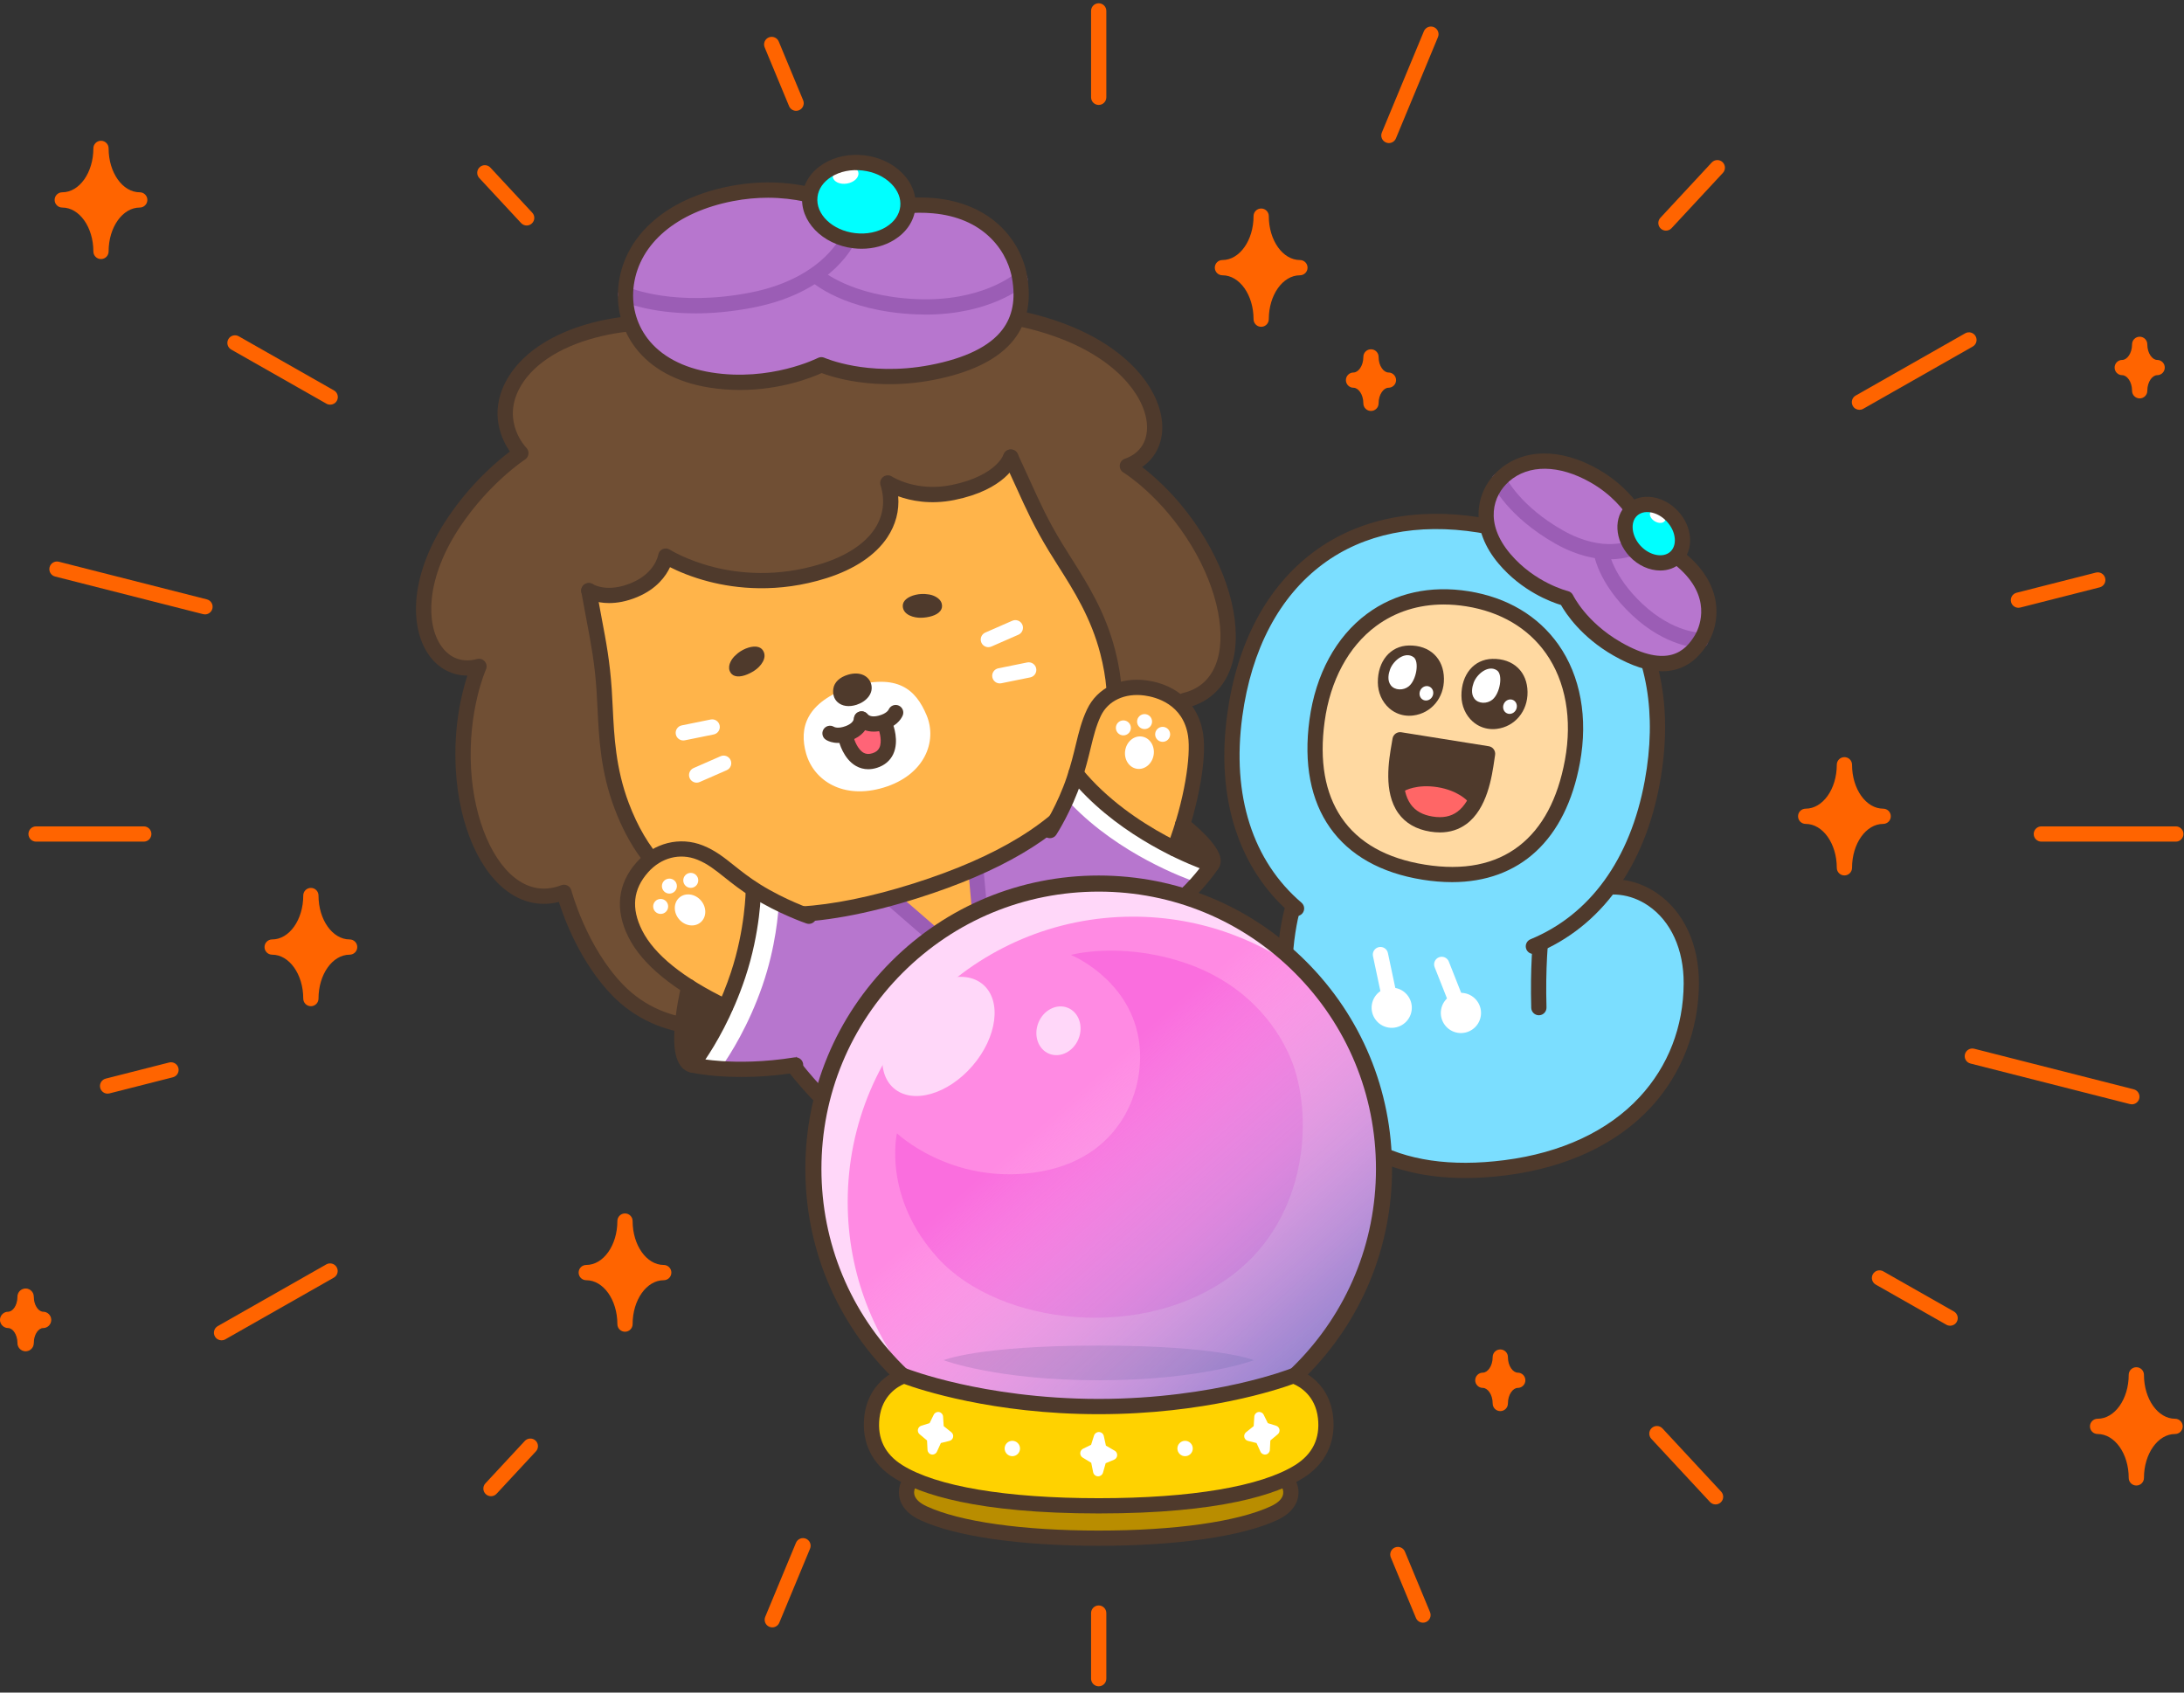 <svg width="320" height="248" viewBox="0 0 320 248" fill="none" xmlns="http://www.w3.org/2000/svg">
<rect x="0" y="0" width="320" height="248" fill="#333333" stroke="none"/>
<path d="M160.982 15.376C160.364 15.376 159.864 14.876 159.864 14.258V1.596C159.864 0.978 160.364 0.479 160.982 0.479C161.599 0.479 162.099 0.978 162.099 1.596V14.258C162.099 14.876 161.599 15.376 160.982 15.376Z" fill="#FF6400"/>
<path d="M116.646 16.239C116.207 16.239 115.792 15.98 115.613 15.549L112.039 6.943C111.803 6.373 112.072 5.718 112.642 5.482C113.212 5.246 113.867 5.516 114.103 6.085L117.677 14.692C117.913 15.262 117.643 15.916 117.073 16.153C116.933 16.21 116.788 16.239 116.646 16.239Z" fill="#FF6400"/>
<path d="M77.168 33.041C76.868 33.041 76.57 32.921 76.35 32.683L70.22 26.081C69.8 25.63 69.826 24.923 70.279 24.503C70.731 24.083 71.438 24.108 71.858 24.562L77.987 31.164C78.407 31.615 78.381 32.323 77.928 32.742C77.713 32.942 77.44 33.041 77.168 33.041Z" fill="#FF6400"/>
<path d="M48.379 59.296C48.193 59.296 48.002 59.25 47.829 59.15L33.878 51.218C33.341 50.913 33.153 50.232 33.46 49.694C33.764 49.157 34.448 48.969 34.982 49.274L48.933 57.205C49.469 57.51 49.658 58.192 49.353 58.73C49.147 59.092 48.769 59.295 48.381 59.295L48.379 59.296Z" fill="#FF6400"/>
<path d="M30.037 90.023C29.946 90.023 29.854 90.012 29.761 89.988L8.072 84.473C7.473 84.322 7.113 83.713 7.264 83.115C7.416 82.516 8.024 82.155 8.623 82.307L30.312 87.822C30.91 87.974 31.271 88.582 31.119 89.18C30.99 89.686 30.537 90.023 30.037 90.023Z" fill="#FF6400"/>
<path d="M21.067 123.319H5.285C4.667 123.319 4.167 122.819 4.167 122.201C4.167 121.584 4.667 121.084 5.285 121.084H21.067C21.684 121.084 22.184 121.584 22.184 122.201C22.184 122.819 21.684 123.319 21.067 123.319Z" fill="#FF6400"/>
<path d="M15.766 160.243C15.266 160.243 14.813 159.906 14.683 159.4C14.532 158.802 14.893 158.194 15.491 158.042L24.779 155.681C25.378 155.529 25.986 155.89 26.138 156.489C26.289 157.087 25.929 157.695 25.33 157.847L16.042 160.208C15.949 160.232 15.857 160.243 15.766 160.243Z" fill="#FF6400"/>
<path d="M32.462 196.391C32.072 196.391 31.695 196.189 31.49 195.826C31.185 195.29 31.372 194.608 31.908 194.303L47.809 185.263C48.346 184.958 49.027 185.144 49.332 185.681C49.637 186.217 49.45 186.899 48.914 187.204L33.012 196.244C32.838 196.343 32.648 196.391 32.462 196.391Z" fill="#FF6400"/>
<path d="M71.939 219.229C71.668 219.229 71.395 219.13 71.179 218.93C70.727 218.51 70.7 217.803 71.12 217.351L76.889 211.137C77.309 210.686 78.016 210.659 78.467 211.078C78.919 211.498 78.946 212.205 78.526 212.657L72.758 218.871C72.537 219.109 72.239 219.229 71.939 219.229Z" fill="#FF6400"/>
<path d="M113.153 238.448C113.011 238.448 112.866 238.421 112.725 238.362C112.155 238.126 111.886 237.472 112.122 236.902L116.625 226.057C116.861 225.487 117.515 225.217 118.085 225.454C118.655 225.69 118.925 226.344 118.689 226.914L114.186 237.759C114.007 238.188 113.592 238.448 113.153 238.448Z" fill="#FF6400"/>
<path d="M160.982 247.083C160.364 247.083 159.864 246.583 159.864 245.965V236.355C159.864 235.737 160.364 235.237 160.982 235.237C161.599 235.237 162.099 235.737 162.099 236.355V245.965C162.099 246.583 161.599 247.083 160.982 247.083Z" fill="#FF6400"/>
<path d="M208.497 237.76C208.058 237.76 207.643 237.502 207.465 237.071L203.782 228.202C203.546 227.632 203.816 226.978 204.385 226.742C204.955 226.506 205.61 226.775 205.846 227.345L209.528 236.214C209.765 236.783 209.495 237.438 208.925 237.674C208.785 237.732 208.639 237.76 208.497 237.76Z" fill="#FF6400"/>
<path d="M251.363 220.433C251.063 220.433 250.765 220.313 250.545 220.075L241.951 210.819C241.531 210.367 241.556 209.66 242.01 209.24C242.463 208.821 243.168 208.848 243.588 209.3L252.182 218.556C252.602 219.008 252.576 219.715 252.123 220.135C251.908 220.334 251.635 220.433 251.363 220.433Z" fill="#FF6400"/>
<path d="M285.731 194.25C285.544 194.25 285.355 194.204 285.181 194.103L274.832 188.22C274.296 187.915 274.108 187.233 274.414 186.697C274.719 186.161 275.401 185.972 275.937 186.279L286.285 192.162C286.821 192.467 287.01 193.149 286.703 193.685C286.497 194.048 286.119 194.25 285.731 194.25Z" fill="#FF6400"/>
<path d="M312.361 161.81C312.27 161.81 312.177 161.799 312.084 161.775L288.71 155.831C288.111 155.679 287.75 155.071 287.902 154.472C288.054 153.874 288.663 153.513 289.26 153.664L312.635 159.609C313.234 159.76 313.594 160.369 313.443 160.967C313.314 161.473 312.86 161.81 312.361 161.81Z" fill="#FF6400"/>
<path d="M318.803 123.319H299.099C298.481 123.319 297.982 122.819 297.982 122.201C297.982 121.584 298.481 121.084 299.099 121.084H318.803C319.42 121.084 319.92 121.584 319.92 122.201C319.92 122.819 319.42 123.319 318.803 123.319Z" fill="#FF6400"/>
<path d="M295.741 89.053C295.241 89.053 294.788 88.716 294.659 88.21C294.507 87.612 294.868 87.004 295.466 86.852L307.092 83.896C307.688 83.744 308.298 84.105 308.45 84.704C308.602 85.302 308.241 85.91 307.642 86.062L296.017 89.018C295.924 89.042 295.832 89.053 295.741 89.053Z" fill="#FF6400"/>
<path d="M272.448 60.047C272.058 60.047 271.681 59.845 271.475 59.483C271.171 58.946 271.357 58.265 271.894 57.96L287.939 48.837C288.475 48.532 289.157 48.721 289.461 49.256C289.766 49.792 289.58 50.474 289.043 50.778L272.998 59.901C272.824 60 272.634 60.047 272.448 60.047Z" fill="#FF6400"/>
<path d="M244.096 33.794C243.824 33.794 243.552 33.696 243.336 33.496C242.884 33.076 242.857 32.369 243.277 31.917L250.803 23.81C251.223 23.359 251.93 23.331 252.382 23.751C252.833 24.171 252.861 24.878 252.441 25.33L244.915 33.437C244.694 33.675 244.396 33.794 244.096 33.794Z" fill="#FF6400"/>
<path d="M203.5 20.964C203.358 20.964 203.212 20.936 203.072 20.877C202.502 20.641 202.232 19.987 202.469 19.417L208.628 4.58C208.865 4.01 209.519 3.739 210.089 3.977C210.659 4.213 210.928 4.868 210.692 5.437L204.532 20.274C204.354 20.703 203.939 20.964 203.5 20.964Z" fill="#FF6400"/>
<path d="M3.754 189.789C3.754 191.724 4.9 193.294 6.313 193.294C4.9 193.294 3.754 194.863 3.754 196.798C3.754 194.863 2.61 193.294 1.197 193.294C2.61 193.294 3.754 191.725 3.754 189.789Z" fill="#FF6400"/>
<path d="M3.834 196.797H3.674C3.674 194.909 2.563 193.373 1.197 193.373V193.214C2.563 193.214 3.674 191.678 3.674 189.788H3.834C3.834 191.676 4.945 193.214 6.313 193.214V193.373C4.947 193.373 3.834 194.909 3.834 196.797ZM1.751 193.293C2.731 193.579 3.51 194.607 3.754 195.921C3.998 194.607 4.777 193.579 5.757 193.293C4.777 193.008 3.998 191.98 3.754 190.666C3.51 191.98 2.731 193.008 1.751 193.293Z" fill="#FF6400"/>
<path d="M3.754 197.914C3.137 197.914 2.637 197.414 2.637 196.796C2.637 195.451 1.879 194.512 1.197 194.512C0.579 194.512 0.08 194.013 0.08 193.395C0.08 192.777 0.579 192.277 1.197 192.277C1.879 192.277 2.637 191.339 2.637 189.993C2.637 189.376 3.137 188.876 3.754 188.876C4.372 188.876 4.872 189.376 4.872 189.993C4.872 191.339 5.631 192.277 6.313 192.277C6.931 192.277 7.43 192.777 7.43 193.395C7.43 194.013 6.931 194.512 6.313 194.512C5.631 194.512 4.872 195.451 4.872 196.796C4.872 197.414 4.372 197.914 3.754 197.914ZM3.641 193.395C3.679 193.436 3.718 193.479 3.754 193.523C3.796 193.473 3.839 193.425 3.882 193.379C3.844 193.337 3.805 193.294 3.767 193.25C3.726 193.299 3.684 193.347 3.641 193.393V193.395Z" fill="#FF6400"/>
<path d="M3.754 197.994C3.093 197.994 2.557 197.458 2.557 196.797C2.557 195.498 1.84 194.593 1.197 194.593C0.554 194.593 0 194.056 0 193.396C0 192.735 0.536 192.198 1.197 192.198C1.858 192.198 2.557 191.293 2.557 189.994C2.557 189.333 3.093 188.797 3.754 188.797C4.415 188.797 4.951 189.333 4.951 189.994C4.951 191.293 5.668 192.198 6.313 192.198C6.958 192.198 7.51 192.735 7.51 193.396C7.51 194.056 6.974 194.593 6.313 194.593C5.652 194.593 4.951 195.498 4.951 196.797C4.951 197.458 4.415 197.994 3.754 197.994ZM3.754 188.956C3.183 188.956 2.717 189.423 2.717 189.994C2.717 191.388 1.915 192.358 1.197 192.358C0.626 192.358 0.16 192.824 0.16 193.396C0.16 193.967 0.626 194.433 1.197 194.433C1.915 194.433 2.717 195.404 2.717 196.797C2.717 197.368 3.183 197.835 3.754 197.835C4.326 197.835 4.792 197.368 4.792 196.797C4.792 195.404 5.593 194.433 6.313 194.433C6.884 194.433 7.351 193.967 7.351 193.396C7.351 192.824 6.884 192.358 6.313 192.358C5.593 192.358 4.792 191.388 4.792 189.994C4.792 189.423 4.326 188.956 3.754 188.956ZM3.754 193.648L3.694 193.576C3.657 193.533 3.62 193.491 3.582 193.45L3.532 193.396L3.582 193.341C3.623 193.295 3.665 193.249 3.706 193.201L3.767 193.129L3.828 193.201C3.864 193.244 3.901 193.287 3.939 193.327L3.989 193.381L3.938 193.435C3.895 193.482 3.853 193.528 3.813 193.576L3.753 193.648H3.754ZM3.748 193.396L3.754 193.402C3.754 193.402 3.767 193.388 3.773 193.381C3.772 193.38 3.77 193.376 3.767 193.375C3.761 193.383 3.754 193.389 3.748 193.397V193.396Z" fill="#FF6400"/>
<path d="M14.797 21.286C14.797 25.581 17.34 29.064 20.474 29.064C17.34 29.064 14.797 32.546 14.797 36.841C14.797 32.546 12.256 29.064 9.121 29.064C12.256 29.064 14.797 25.581 14.797 21.286Z" fill="#FF6400"/>
<path d="M14.797 37.959C14.179 37.959 13.68 37.459 13.68 36.842C13.68 33.295 11.635 30.411 9.121 30.411C8.503 30.411 8.004 29.911 8.004 29.293C8.004 28.676 8.503 28.176 9.121 28.176C11.635 28.176 13.68 25.29 13.68 21.743C13.68 21.126 14.179 20.626 14.797 20.626C15.415 20.626 15.914 21.126 15.914 21.743C15.914 25.29 17.961 28.176 20.475 28.176C21.092 28.176 21.592 28.676 21.592 29.293C21.592 29.911 21.092 30.411 20.475 30.411C17.961 30.411 15.914 33.295 15.914 36.842C15.914 37.459 15.415 37.959 14.797 37.959ZM12.455 29.293C13.399 29.975 14.203 30.934 14.797 32.085C15.392 30.934 16.197 29.973 17.14 29.293C16.197 28.612 15.392 27.652 14.797 26.5C14.202 27.651 13.399 28.612 12.455 29.293Z" fill="#FF6400"/>
<path d="M313.017 200.99C313.017 205.286 315.559 208.769 318.694 208.769C315.559 208.769 313.017 212.25 313.017 216.545C313.017 212.25 310.476 208.769 307.341 208.769C310.476 208.769 313.017 205.286 313.017 200.99Z" fill="#FF6400"/>
<path d="M313.017 217.663C312.399 217.663 311.899 217.164 311.899 216.546C311.899 212.999 309.855 210.115 307.341 210.115C306.723 210.115 306.223 209.615 306.223 208.997C306.223 208.38 306.723 207.88 307.341 207.88C309.855 207.88 311.899 204.994 311.899 201.447C311.899 200.83 312.399 200.33 313.017 200.33C313.634 200.33 314.134 200.83 314.134 201.447C314.134 204.994 316.18 207.88 318.694 207.88C319.312 207.88 319.812 208.38 319.812 208.997C319.812 209.615 319.312 210.115 318.694 210.115C316.18 210.115 314.134 212.999 314.134 216.546C314.134 217.164 313.634 217.663 313.017 217.663ZM310.675 208.997C311.618 209.679 312.423 210.638 313.017 211.789C313.612 210.638 314.415 209.677 315.36 208.997C314.417 208.316 313.612 207.357 313.017 206.204C312.421 207.355 311.618 208.316 310.675 208.997Z" fill="#FF6400"/>
<path d="M45.551 130.76C45.551 135.055 48.094 138.538 51.229 138.538C48.094 138.538 45.551 142.019 45.551 146.315C45.551 142.019 43.01 138.538 39.875 138.538C43.01 138.538 45.551 135.055 45.551 130.76Z" fill="#FF6400"/>
<path d="M45.551 147.432C44.933 147.432 44.433 146.932 44.433 146.314C44.433 142.768 42.389 139.883 39.875 139.883C39.257 139.883 38.757 139.384 38.757 138.766C38.757 138.148 39.257 137.649 39.875 137.649C42.389 137.649 44.433 134.763 44.433 131.216C44.433 130.598 44.933 130.099 45.551 130.099C46.169 130.099 46.668 130.598 46.668 131.216C46.668 134.763 48.714 137.649 51.228 137.649C51.846 137.649 52.346 138.148 52.346 138.766C52.346 139.384 51.846 139.883 51.228 139.883C48.714 139.883 46.668 142.768 46.668 146.314C46.668 146.932 46.169 147.432 45.551 147.432ZM43.209 138.766C44.153 139.448 44.957 140.407 45.551 141.558C46.146 140.407 46.951 139.446 47.894 138.766C46.951 138.084 46.146 137.125 45.551 135.973C44.955 137.124 44.153 138.084 43.209 138.766Z" fill="#FF6400"/>
<path d="M270.245 111.598C270.245 115.893 272.788 119.376 275.922 119.376C272.788 119.376 270.245 122.857 270.245 127.153C270.245 122.857 267.704 119.376 264.569 119.376C267.704 119.376 270.245 115.893 270.245 111.598Z" fill="#FF6400"/>
<path d="M270.245 128.271C269.627 128.271 269.127 127.771 269.127 127.153C269.127 123.607 267.083 120.722 264.569 120.722C263.951 120.722 263.451 120.223 263.451 119.605C263.451 118.987 263.951 118.488 264.569 118.488C267.083 118.488 269.127 115.602 269.127 112.055C269.127 111.437 269.627 110.938 270.245 110.938C270.863 110.938 271.362 111.437 271.362 112.055C271.362 115.602 273.408 118.488 275.922 118.488C276.54 118.488 277.04 118.987 277.04 119.605C277.04 120.223 276.54 120.722 275.922 120.722C273.408 120.722 271.362 123.607 271.362 127.153C271.362 127.771 270.863 128.271 270.245 128.271ZM267.903 119.605C268.847 120.286 269.651 121.246 270.245 122.397C270.84 121.246 271.643 120.285 272.588 119.605C271.645 118.923 270.84 117.964 270.245 116.812C269.649 117.962 268.847 118.923 267.903 119.605Z" fill="#FF6400"/>
<path d="M184.788 31.212C184.788 35.507 187.33 38.99 190.465 38.99C187.33 38.99 184.788 42.471 184.788 46.767C184.788 42.471 182.246 38.99 179.111 38.99C182.246 38.99 184.788 35.507 184.788 31.212Z" fill="#FF6400"/>
<path d="M184.788 47.884C184.17 47.884 183.67 47.384 183.67 46.767C183.67 43.22 181.625 40.336 179.111 40.336C178.494 40.336 177.994 39.836 177.994 39.218C177.994 38.6 178.494 38.101 179.111 38.101C181.625 38.101 183.67 35.215 183.67 31.668C183.67 31.05 184.17 30.551 184.788 30.551C185.405 30.551 185.905 31.05 185.905 31.668C185.905 35.215 187.951 38.101 190.465 38.101C191.083 38.101 191.583 38.6 191.583 39.218C191.583 39.836 191.083 40.336 190.465 40.336C187.951 40.336 185.905 43.22 185.905 46.767C185.905 47.384 185.405 47.884 184.788 47.884ZM182.446 39.218C183.389 39.9 184.194 40.859 184.788 42.01C185.383 40.859 186.187 39.898 187.131 39.218C186.187 38.537 185.383 37.577 184.788 36.425C184.192 37.576 183.389 38.537 182.446 39.218Z" fill="#FF6400"/>
<path d="M91.574 178.456C91.574 182.751 94.117 186.234 97.252 186.234C94.117 186.234 91.574 189.716 91.574 194.011C91.574 189.716 89.033 186.234 85.898 186.234C89.033 186.234 91.574 182.751 91.574 178.456Z" fill="#FF6400"/>
<path d="M91.574 195.13C90.957 195.13 90.457 194.63 90.457 194.013C90.457 190.466 88.412 187.582 85.898 187.582C85.28 187.582 84.781 187.082 84.781 186.464C84.781 185.847 85.28 185.347 85.898 185.347C88.412 185.347 90.457 182.461 90.457 178.914C90.457 178.296 90.957 177.797 91.574 177.797C92.192 177.797 92.692 178.296 92.692 178.914C92.692 182.461 94.738 185.347 97.252 185.347C97.87 185.347 98.369 185.847 98.369 186.464C98.369 187.082 97.87 187.582 97.252 187.582C94.738 187.582 92.692 190.466 92.692 194.013C92.692 194.63 92.192 195.13 91.574 195.13ZM89.233 186.464C90.176 187.146 90.98 188.105 91.574 189.256C92.17 188.105 92.974 187.144 93.917 186.464C92.974 185.783 92.17 184.823 91.574 183.671C90.979 184.822 90.176 185.783 89.233 186.464Z" fill="#FF6400"/>
<path d="M219.823 198.638C219.823 200.572 220.969 202.143 222.382 202.143C220.969 202.143 219.823 203.712 219.823 205.647C219.823 203.712 218.678 202.143 217.266 202.143C218.678 202.143 219.823 200.574 219.823 198.638Z" fill="#FF6400"/>
<path d="M219.823 206.761C219.205 206.761 218.706 206.262 218.706 205.644C218.706 204.298 217.947 203.36 217.266 203.36C216.648 203.36 216.148 202.86 216.148 202.242C216.148 201.625 216.648 201.125 217.266 201.125C217.947 201.125 218.706 200.187 218.706 198.841C218.706 198.223 219.205 197.724 219.823 197.724C220.441 197.724 220.94 198.223 220.94 198.841C220.94 200.187 221.7 201.125 222.382 201.125C222.999 201.125 223.499 201.625 223.499 202.242C223.499 202.86 222.999 203.36 222.382 203.36C221.7 203.36 220.94 204.298 220.94 205.644C220.94 206.262 220.441 206.761 219.823 206.761ZM219.71 202.242C219.748 202.284 219.786 202.327 219.823 202.37C219.864 202.321 219.906 202.273 219.951 202.227C219.912 202.185 219.874 202.142 219.837 202.097C219.796 202.147 219.754 202.195 219.711 202.241L219.71 202.242Z" fill="#FF6400"/>
<path d="M200.876 52.089C200.876 54.023 202.022 55.594 203.434 55.594C202.022 55.594 200.876 57.163 200.876 59.098C200.876 57.163 199.731 55.594 198.318 55.594C199.731 55.594 200.876 54.025 200.876 52.089Z" fill="#FF6400"/>
<path d="M200.876 60.215C200.258 60.215 199.758 59.716 199.758 59.098C199.758 57.752 199 56.814 198.318 56.814C197.701 56.814 197.201 56.314 197.201 55.697C197.201 55.079 197.701 54.579 198.318 54.579C199 54.579 199.758 53.641 199.758 52.295C199.758 51.677 200.258 51.178 200.876 51.178C201.493 51.178 201.993 51.677 201.993 52.295C201.993 53.641 202.753 54.579 203.434 54.579C204.052 54.579 204.552 55.079 204.552 55.697C204.552 56.314 204.052 56.814 203.434 56.814C202.753 56.814 201.993 57.752 201.993 59.098C201.993 59.716 201.493 60.215 200.876 60.215ZM200.762 55.697C200.8 55.738 200.839 55.781 200.876 55.824C200.917 55.775 200.96 55.728 201.003 55.681C200.965 55.639 200.927 55.596 200.888 55.551C200.847 55.601 200.805 55.649 200.762 55.695V55.697Z" fill="#FF6400"/>
<path d="M313.507 50.248C313.507 52.183 314.653 53.753 316.066 53.753C314.653 53.753 313.507 55.322 313.507 57.257C313.507 55.322 312.362 53.753 310.95 53.753C312.362 53.753 313.507 52.184 313.507 50.248Z" fill="#FF6400"/>
<path d="M313.507 58.375C312.889 58.375 312.39 57.875 312.39 57.257C312.39 55.912 311.631 54.973 310.95 54.973C310.332 54.973 309.832 54.474 309.832 53.856C309.832 53.238 310.332 52.738 310.95 52.738C311.631 52.738 312.39 51.8 312.39 50.454C312.39 49.837 312.889 49.337 313.507 49.337C314.125 49.337 314.624 49.837 314.624 50.454C314.624 51.8 315.384 52.738 316.066 52.738C316.683 52.738 317.183 53.238 317.183 53.856C317.183 54.474 316.683 54.973 316.066 54.973C315.384 54.973 314.624 55.912 314.624 57.257C314.624 57.875 314.125 58.375 313.507 58.375ZM313.394 53.856C313.432 53.897 313.47 53.94 313.507 53.983C313.548 53.934 313.59 53.888 313.635 53.84C313.596 53.798 313.558 53.755 313.521 53.711C313.48 53.76 313.438 53.808 313.395 53.854L313.394 53.856Z" fill="#FF6400"/>
<path d="M175.579 79.46C170.944 71.758 165.177 68.27 165.177 68.27C172.294 65.787 170.265 54.337 156.252 48.746C148.787 45.766 142.469 45.938 142.469 45.938C142.469 45.938 141.944 35.331 131.294 32.567C119.605 29.532 106.392 39.786 101.686 48C94.008 45.924 79.299 48.185 75.031 56.548C72.163 62.17 76.316 66.388 76.316 66.388C76.316 66.388 71.006 69.812 66.523 76.484C58.111 89.01 62.897 99.607 70.176 97.639C70.176 97.639 67.382 103.773 67.903 112.745C68.599 124.758 74.912 133.702 82.631 130.746C82.631 130.746 84.827 139.196 90.466 145.037C97.177 151.988 107.602 151.531 112.009 147.67C112.009 147.67 122.533 155.278 138.507 150.341C154.482 145.402 158.876 133.182 158.876 133.182C164.695 133.882 168.396 128.58 170.012 119.055C171.37 111.05 173.577 102.629 173.577 102.629C181.619 100.713 181.782 89.768 175.578 79.457L175.579 79.46Z" fill="#704F34"/>
<path d="M127.826 153.118C124.261 153.118 121.256 152.57 118.972 151.937C115.564 150.99 113.195 149.723 112.079 149.048C109.58 150.871 105.897 151.79 102.026 151.527C97.298 151.204 92.907 149.177 89.664 145.817C85.059 141.046 82.698 134.711 81.884 132.157C79.445 132.771 77.038 132.366 74.859 130.958C70.361 128.053 67.269 121.1 66.789 112.814C66.42 106.455 67.654 101.503 68.479 98.991C66.263 98.991 64.252 97.948 62.871 96.02C61.339 93.88 60.69 90.836 61.044 87.447C61.432 83.728 63.007 79.723 65.599 75.865C69.039 70.744 72.918 67.506 74.712 66.162C73.518 64.436 71.679 60.667 74.038 56.042C76.099 52.003 80.631 48.892 86.8 47.28C91.643 46.014 97.046 45.813 101.153 46.72C103.838 42.391 108.319 38.096 113.299 35.108C121.345 30.281 127.679 30.474 131.577 31.486C137.489 33.021 140.444 36.854 141.882 39.8C142.868 41.821 143.288 43.702 143.465 44.835C145.591 44.911 150.758 45.352 156.669 47.71C160.985 49.432 164.546 51.85 166.966 54.701C169.171 57.298 170.353 60.179 170.296 62.811C170.243 65.183 169.171 67.178 167.343 68.428C169.442 70.037 173.255 73.426 176.54 78.885C180.82 85.998 182.191 93.482 180.117 98.418C179.045 100.973 177.112 102.732 174.503 103.538C173.973 105.628 172.243 112.621 171.118 119.245C170.267 124.263 168.851 128.094 166.912 130.634C164.977 133.167 162.462 134.442 159.6 134.358C159.06 135.545 157.82 137.928 155.542 140.632C152.621 144.098 147.354 148.779 138.843 151.412C134.787 152.666 131.076 153.12 127.829 153.12L127.826 153.118ZM112.011 146.556C112.239 146.556 112.469 146.626 112.665 146.768C112.689 146.786 115.256 148.604 119.669 149.812C123.728 150.923 130.234 151.732 138.18 149.276C146.126 146.819 151.041 142.479 153.764 139.271C156.725 135.783 157.818 132.833 157.83 132.805C158.007 132.316 158.498 132.015 159.014 132.075C161.47 132.371 163.472 131.456 165.135 129.277C166.853 127.03 168.123 123.528 168.914 118.87C170.266 110.908 172.478 102.432 172.5 102.348C172.606 101.949 172.92 101.639 173.322 101.545C175.576 101.008 177.169 99.664 178.057 97.553C179.832 93.326 178.484 86.451 174.625 80.037C170.184 72.658 164.656 69.261 164.602 69.23C164.232 69.006 164.024 68.588 164.069 68.157C164.114 67.726 164.404 67.36 164.813 67.218C166.861 66.503 168.015 64.921 168.063 62.762C168.109 60.677 167.115 58.328 165.263 56.147C163.078 53.572 159.82 51.373 155.842 49.786C148.672 46.926 142.565 47.055 142.504 47.057C142.206 47.065 141.911 46.951 141.695 46.741C141.492 46.544 141.373 46.278 141.358 45.997C141.358 45.971 141.208 43.47 139.839 40.704C138.043 37.076 135.076 34.702 131.018 33.649C127.534 32.744 121.832 32.595 114.451 37.025C109.58 39.947 105.061 44.365 102.662 48.557C102.409 48.998 101.891 49.213 101.401 49.081C97.567 48.043 92.191 48.182 87.368 49.443C81.825 50.892 77.799 53.596 76.032 57.059C73.579 61.866 76.975 65.461 77.122 65.611C77.355 65.852 77.469 66.186 77.43 66.518C77.392 66.85 77.209 67.15 76.928 67.33C76.876 67.364 71.745 70.727 67.457 77.11C65.069 80.666 63.62 84.322 63.27 87.678C62.974 90.523 63.478 93.022 64.693 94.718C65.951 96.474 67.796 97.128 69.89 96.563C70.308 96.45 70.754 96.588 71.033 96.919C71.312 97.249 71.378 97.711 71.197 98.105C71.172 98.162 68.527 104.124 69.023 112.685C69.457 120.158 72.225 126.594 76.075 129.081C78 130.324 80.072 130.535 82.237 129.705C82.534 129.592 82.865 129.609 83.148 129.754C83.43 129.9 83.638 130.158 83.718 130.466C83.739 130.548 85.916 138.711 91.276 144.262C97.691 150.907 107.407 150.222 111.278 146.831C111.487 146.647 111.75 146.554 112.014 146.554L112.011 146.556Z" fill="#4F3A2C"/>
<path d="M154.571 112.18L108.462 133.261C107.94 133.522 102.847 138.699 102.847 138.699L112.272 150.876L118.341 159.221C118.341 159.221 121.091 160.824 122.481 161.609C123.538 162.206 124.505 162.902 125.452 163.667C126.424 164.452 127.146 165.379 127.897 166.377C128.392 167.033 128.571 167.897 128.569 168.749C144.661 168.554 164.075 142.948 164.075 142.948L170.288 131.741L154.57 112.181L154.571 112.18Z" fill="#B776CE"/>
<path d="M139.008 135.275C140.356 134.482 141.767 133.809 143.186 133.156C143.117 132.378 143.074 131.598 143.077 130.806C143.083 129.655 143.125 128.504 143.163 127.354C140.951 128.23 138.676 128.958 136.391 129.611C135.859 129.762 135.328 129.909 134.794 130.054C133.388 130.49 131.971 130.888 130.545 131.243C130.41 131.282 130.274 131.32 130.138 131.358C132.359 133.106 134.582 134.849 136.635 136.784C137.398 136.228 138.218 135.743 139.008 135.277V135.275Z" fill="#FFB44A"/>
<path d="M136.911 138.239C136.651 138.239 136.391 138.15 136.18 137.966L129.805 132.44C129.339 132.036 129.288 131.331 129.693 130.863C130.097 130.397 130.804 130.346 131.269 130.751L137.644 136.277C138.11 136.681 138.161 137.387 137.756 137.854C137.535 138.11 137.224 138.239 136.911 138.239Z" fill="#9B5DB5"/>
<path d="M143.481 133.977C142.91 133.977 142.423 133.542 142.37 132.961L141.869 127.438C141.813 126.823 142.266 126.28 142.881 126.225C143.495 126.167 144.038 126.622 144.094 127.237L144.595 132.759C144.651 133.374 144.198 133.917 143.583 133.973C143.548 133.976 143.515 133.977 143.481 133.977Z" fill="#9B5DB5"/>
<path d="M173.271 120.845L171.673 125.145L178.191 126.352C178.191 126.352 175.675 122.178 173.271 120.845Z" fill="#4F3A2C"/>
<path d="M110.368 55.214C98.637 58.926 82.969 67.883 86.276 86.544C86.276 86.544 88.841 88.162 92.947 86.447C97.052 84.731 97.547 81.484 97.547 81.484C97.547 81.484 107.469 87.851 120.761 83.647C128.936 81.061 131.664 75.798 130.083 70.762C130.083 70.762 133.891 73.326 139.628 72.164C146.883 70.694 148.097 66.973 148.097 66.973C140.065 49.807 122.095 51.499 110.365 55.214H110.368Z" fill="#704F34"/>
<path d="M154.622 80.14C151.805 75.495 150.772 72.689 148.099 66.975C148.099 66.975 146.884 70.695 139.629 72.165C133.891 73.328 130.084 70.764 130.084 70.764C131.664 75.8 128.938 81.063 120.762 83.648C107.471 87.853 97.549 81.486 97.549 81.486C97.549 81.486 97.052 84.732 92.948 86.448C88.843 88.164 86.278 86.546 86.278 86.546C87.379 92.757 88.149 95.646 88.519 101.066C88.856 105.999 88.682 111.684 91.081 118.053C95.804 130.591 106.696 139.219 134.205 130.51C161.714 121.803 165.657 108.479 162.305 95.507C160.602 88.918 157.187 84.367 154.626 80.14H154.622Z" fill="#FFB44A"/>
<path d="M135.767 104.806C134.166 100.977 131.5 98.64 124.726 100.613C118.049 102.897 117.061 106.68 118.108 110.396C119.235 114.393 123.565 117.188 129.478 115.394C135.476 113.574 137.368 108.636 135.767 104.806Z" fill="white"/>
<path d="M124.244 98.862C123.019 99.226 122.234 99.979 122.1 100.908C121.991 101.657 122.17 102.385 122.718 102.881C123.378 103.48 124.387 103.62 125.49 103.272C125.5 103.269 125.509 103.266 125.519 103.262C126.914 102.811 128.081 101.594 127.616 100.142C127.288 99.115 126.09 98.313 124.244 98.862Z" fill="#4F3A2C"/>
<path d="M100.116 108.496C99.595 108.496 99.129 108.13 99.022 107.601C98.899 106.996 99.29 106.407 99.895 106.284L104.127 105.425C104.732 105.302 105.321 105.693 105.444 106.298C105.567 106.903 105.175 107.492 104.57 107.615L100.339 108.474C100.264 108.49 100.189 108.496 100.116 108.496Z" fill="white"/>
<path d="M102.074 114.678C101.643 114.678 101.234 114.428 101.049 114.01C100.802 113.445 101.059 112.785 101.624 112.538L105.579 110.806C106.144 110.559 106.804 110.816 107.051 111.381C107.298 111.946 107.041 112.605 106.476 112.852L102.521 114.584C102.376 114.648 102.222 114.678 102.074 114.678Z" fill="white"/>
<path d="M144.816 94.827C144.385 94.827 143.976 94.576 143.791 94.158C143.543 93.593 143.8 92.934 144.365 92.686L148.321 90.954C148.886 90.707 149.545 90.964 149.793 91.529C150.04 92.094 149.783 92.753 149.218 93.001L145.262 94.733C145.117 94.796 144.964 94.827 144.816 94.827Z" fill="white"/>
<path d="M146.493 100.136C145.973 100.136 145.507 99.77 145.4 99.24C145.277 98.635 145.668 98.046 146.273 97.923L150.505 97.065C151.11 96.942 151.699 97.333 151.821 97.938C151.944 98.543 151.553 99.132 150.948 99.255L146.717 100.113C146.642 100.129 146.567 100.136 146.493 100.136Z" fill="white"/>
<path d="M111.788 95.299C111.587 94.988 111.252 94.798 110.82 94.75C109.908 94.65 108.601 95.189 107.788 95.994C107.276 96.423 106.583 97.424 106.907 98.289C107.049 98.667 107.306 98.918 107.673 99.038C108.093 99.173 108.604 99.116 109.116 98.953C109.629 98.79 110.136 98.527 110.556 98.249C111.439 97.665 112.496 96.398 111.787 95.301L111.788 95.299Z" fill="#4F3A2C"/>
<path d="M135.956 87.082C134.815 86.89 133.436 87.201 132.748 87.808C132.422 88.095 132.256 88.443 132.272 88.814C132.325 90.118 133.918 90.547 134.976 90.517C135.481 90.502 136.051 90.426 136.56 90.264C137.072 90.103 137.522 89.856 137.787 89.503C138.019 89.195 138.084 88.841 137.984 88.45C137.752 87.556 136.609 87.134 135.956 87.082Z" fill="#4F3A2C"/>
<path d="M114.658 135.163C102.361 135.163 94.243 129.617 90.034 118.446C87.997 113.041 87.759 108.137 87.55 103.812C87.505 102.883 87.462 102.005 87.403 101.141C87.132 97.16 86.637 94.546 85.951 90.927C85.719 89.704 85.456 88.319 85.176 86.74C85.069 86.132 85.473 85.553 86.081 85.446C86.689 85.339 87.269 85.743 87.376 86.351C87.654 87.917 87.915 89.296 88.145 90.512C88.844 94.207 89.35 96.876 89.631 100.991C89.692 101.875 89.735 102.765 89.78 103.705C89.983 107.866 90.211 112.583 92.123 117.66C94.714 124.537 98.763 128.969 104.502 131.209C111.571 133.969 121.45 133.375 133.864 129.447C146.277 125.517 154.699 120.318 158.892 113.992C162.297 108.859 163.057 102.903 161.219 95.788C159.863 90.536 157.336 86.546 155.106 83.026C154.602 82.231 154.126 81.479 153.666 80.721C151.527 77.195 150.405 74.721 148.852 71.297C148.341 70.17 147.76 68.892 147.087 67.45C146.825 66.891 147.066 66.226 147.625 65.964C148.183 65.702 148.849 65.943 149.111 66.502C149.791 67.955 150.373 69.24 150.887 70.373C152.408 73.727 153.508 76.15 155.577 79.562C156.025 80.301 156.496 81.043 156.994 81.83C159.312 85.489 161.939 89.636 163.384 95.229C167.757 112.158 158.322 124.048 134.539 131.578C126.992 133.967 120.373 135.166 114.657 135.166L114.658 135.163Z" fill="#4F3A2C"/>
<path d="M89.261 88.364C87.293 88.364 86.042 87.706 85.711 87.508C85.177 87.202 84.996 86.52 85.303 85.985C85.609 85.451 86.297 85.269 86.832 85.575C86.838 85.578 86.851 85.586 86.857 85.59C87.078 85.722 89.114 86.838 92.516 85.415C95.941 83.984 96.425 81.414 96.444 81.305C96.502 80.932 96.743 80.617 97.087 80.461C97.432 80.305 97.831 80.34 98.15 80.544C98.173 80.558 100.59 82.079 104.535 83.084C108.154 84.003 113.849 84.662 120.424 82.582C124.031 81.441 126.702 79.685 128.15 77.506C129.428 75.581 129.728 73.364 129.016 71.098C128.874 70.644 129.034 70.151 129.414 69.867C129.794 69.583 130.312 69.57 130.707 69.835C130.737 69.856 134.237 72.114 139.406 71.069C142.847 70.371 144.753 69.171 145.744 68.288C146.726 67.413 147.015 66.679 147.045 66.598C147.05 66.585 147.06 66.56 147.065 66.547C147.299 65.977 147.952 65.704 148.523 65.939C149.085 66.17 149.358 66.807 149.143 67.37C148.87 68.109 147.163 71.776 139.851 73.257C136.293 73.979 133.42 73.371 131.604 72.713C131.778 74.839 131.241 76.89 130.012 78.74C128.279 81.35 125.197 83.414 121.099 84.712C113.98 86.964 107.812 86.233 103.892 85.224C101.305 84.558 99.341 83.696 98.171 83.104C97.566 84.405 96.235 86.282 93.378 87.476C91.79 88.14 90.404 88.362 89.261 88.362V88.364Z" fill="#4F3A2C"/>
<path d="M126.237 105.345L123.972 108.232C123.972 108.232 124.965 112.449 128.165 111.436C131.366 110.422 129.75 106.403 129.75 106.403L126.237 105.345Z" fill="#FF6477"/>
<path d="M127.212 112.708C126.579 112.708 125.974 112.55 125.423 112.237C123.567 111.182 122.95 108.759 122.885 108.486C122.743 107.886 123.116 107.284 123.717 107.142C124.317 107.001 124.917 107.372 125.059 107.97C125.176 108.452 125.669 109.809 126.531 110.296C126.906 110.507 127.318 110.531 127.828 110.369C128.339 110.208 128.663 109.951 128.847 109.563C129.273 108.669 128.893 107.276 128.711 106.815C128.486 106.242 128.765 105.592 129.337 105.365C129.908 105.137 130.556 105.413 130.786 105.985C130.89 106.245 131.781 108.582 130.869 110.513C130.419 111.464 129.6 112.152 128.502 112.5C128.065 112.639 127.632 112.708 127.212 112.708Z" fill="#4F3A2C"/>
<path d="M122.796 108.857C121.967 108.857 121.383 108.614 121.045 108.415C120.513 108.102 120.336 107.417 120.649 106.886C120.962 106.354 121.646 106.177 122.178 106.49C122.274 106.546 122.802 106.804 123.907 106.391C124.647 106.113 125.056 105.73 125.12 105.251C125.129 105.184 125.137 105.133 125.145 105.101C125.279 104.499 125.878 104.119 126.48 104.255C127.066 104.386 127.441 104.956 127.335 105.54V105.546C127.158 106.868 126.22 107.91 124.69 108.483C123.956 108.758 123.324 108.858 122.794 108.858L122.796 108.857ZM127.335 105.554C127.334 105.566 127.331 105.577 127.329 105.589C127.331 105.58 127.334 105.569 127.335 105.554Z" fill="#4F3A2C"/>
<path d="M128.004 107.199C126.979 107.199 126.1 106.839 125.455 106.142L125.45 106.137C125.027 105.719 125.006 105.037 125.41 104.594C125.825 104.137 126.532 104.102 126.989 104.517C127.013 104.539 127.05 104.574 127.096 104.626C127.423 104.98 127.979 105.06 128.745 104.86C129.886 104.563 130.17 104.046 130.216 103.947C130.472 103.385 131.133 103.135 131.695 103.39C132.256 103.644 132.505 104.306 132.252 104.868C131.985 105.456 131.249 106.517 129.308 107.023C128.855 107.141 128.418 107.2 128.004 107.2V107.199ZM125.461 106.148C125.471 106.158 125.481 106.166 125.487 106.172C125.479 106.164 125.469 106.156 125.461 106.148Z" fill="#4F3A2C"/>
<path d="M168.802 130.194C171.79 127.722 176.084 113.64 175.18 107.678C174.54 103.455 170.388 101.33 167.751 100.901C164.701 100.404 161.766 101.724 160.28 104.436C158.794 107.148 158.996 109.755 157.585 113.996C156.173 118.239 154.208 121.097 154.208 121.097" fill="#FFB44A"/>
<path d="M167.703 106.827C168.31 106.827 168.802 106.336 168.802 105.729C168.802 105.123 168.31 104.631 167.703 104.631C167.097 104.631 166.605 105.123 166.605 105.729C166.605 106.336 167.097 106.827 167.703 106.827Z" fill="white"/>
<path d="M164.596 107.75C165.202 107.75 165.694 107.258 165.694 106.652C165.694 106.045 165.202 105.554 164.596 105.554C163.989 105.554 163.497 106.045 163.497 106.652C163.497 107.258 163.989 107.75 164.596 107.75Z" fill="white"/>
<path d="M170.351 108.696C170.958 108.696 171.45 108.205 171.45 107.598C171.45 106.992 170.958 106.5 170.351 106.5C169.745 106.5 169.253 106.992 169.253 107.598C169.253 108.205 169.745 108.696 170.351 108.696Z" fill="white"/>
<path d="M169.031 110.625C169.244 109.323 168.485 108.114 167.335 107.926C166.185 107.737 165.08 108.64 164.866 109.942C164.652 111.244 165.411 112.453 166.561 112.642C167.711 112.83 168.817 111.928 169.031 110.625Z" fill="white"/>
<path d="M122.844 164.356C122.579 164.356 122.312 164.262 122.098 164.072C115.168 157.871 111.321 150.946 111.161 150.654C110.864 150.113 111.062 149.435 111.602 149.136C112.143 148.839 112.821 149.037 113.12 149.577C113.171 149.669 116.967 156.48 123.589 162.405C124.049 162.817 124.089 163.523 123.677 163.982C123.457 164.228 123.15 164.354 122.844 164.354V164.356Z" fill="#4F3A2C"/>
<path d="M232.591 130.67C239.592 127.869 247.87 133.363 247.809 144.121C247.737 156.808 239.027 168.992 220.57 171.099C203.915 173 193.501 166.827 189.734 153.778C186.438 142.364 189.503 132.704 189.503 132.704" fill="#7BDEFF"/>
<path d="M214.678 172.609C201.288 172.609 192.149 166.171 188.66 154.088C185.31 142.482 188.307 132.772 188.436 132.365C188.623 131.776 189.251 131.452 189.84 131.637C190.427 131.824 190.753 132.451 190.567 133.04C190.539 133.133 187.653 142.538 190.808 153.468C192.615 159.726 196.038 164.329 200.981 167.148C206.049 170.039 212.592 170.995 220.429 169.991C228.782 168.921 235.636 165.718 240.252 160.725C244.43 156.208 246.656 150.464 246.691 144.116C246.72 139.128 244.824 134.965 241.493 132.696C238.918 130.941 235.825 130.582 233.007 131.709C232.434 131.939 231.785 131.66 231.555 131.087C231.325 130.514 231.604 129.864 232.177 129.634C235.697 128.226 239.55 128.668 242.75 130.849C246.707 133.545 248.96 138.384 248.926 144.129C248.888 150.946 246.39 157.379 241.893 162.243C236.916 167.625 229.591 171.071 220.713 172.208C218.617 172.476 216.605 172.609 214.68 172.609H214.678Z" fill="#4F3A2C"/>
<path d="M225.475 148.759C224.873 148.759 224.375 148.279 224.359 147.674C224.043 136.371 225.679 130.642 225.748 130.404C225.922 129.812 226.541 129.472 227.135 129.646C227.727 129.82 228.065 130.439 227.893 131.032C227.885 131.06 227.484 132.465 227.127 135.183C226.795 137.707 226.433 141.913 226.592 147.611C226.61 148.228 226.123 148.741 225.507 148.759C225.496 148.759 225.486 148.759 225.475 148.759Z" fill="#4F3A2C"/>
<path d="M216.744 76.921C196.547 73.692 183.506 85.671 180.914 104.854C178.392 123.522 187.634 137.276 206.611 140.309C225.588 143.342 238.658 133.155 242.08 114.631C245.597 95.596 236.94 80.15 216.742 76.921H216.744Z" fill="#7BDEFF"/>
<path d="M224.67 139.777C224.231 139.777 223.815 139.516 223.638 139.085C223.403 138.516 223.674 137.861 224.244 137.627C228.579 135.837 232.219 132.943 235.062 129.023C237.933 125.063 239.925 120.153 240.984 114.429C242.794 104.63 241.322 96.01 236.726 89.501C232.428 83.413 225.457 79.445 216.568 78.024C207.677 76.604 199.817 78.201 193.837 82.645C187.441 87.397 183.356 95.128 182.021 105.003C181.242 110.772 181.605 116.059 183.099 120.716C184.579 125.328 187.134 129.213 190.695 132.263C191.164 132.666 191.219 133.369 190.817 133.839C190.414 134.308 189.709 134.362 189.241 133.96C185.361 130.635 182.579 126.41 180.971 121.398C179.375 116.421 178.982 110.804 179.808 104.703C181.225 94.218 185.614 85.969 192.504 80.851C198.979 76.04 207.423 74.299 216.921 75.817C226.418 77.335 233.898 81.621 238.553 88.211C243.502 95.223 245.103 104.429 243.181 114.834C242.063 120.887 239.94 126.104 236.872 130.333C233.781 134.594 229.821 137.743 225.098 139.69C224.959 139.748 224.814 139.775 224.672 139.775L224.67 139.777Z" fill="#4F3A2C"/>
<path d="M203.913 148.774C203.396 148.774 202.933 148.413 202.821 147.888L201.169 140.1C201.042 139.497 201.426 138.903 202.031 138.775C202.635 138.648 203.228 139.032 203.356 139.637L205.008 147.425C205.136 148.029 204.751 148.622 204.146 148.75C204.068 148.766 203.99 148.774 203.913 148.774Z" fill="white"/>
<path d="M214.056 149.542C213.61 149.542 213.19 149.273 213.016 148.834L210.204 141.715C209.977 141.142 210.258 140.493 210.833 140.266C211.406 140.039 212.056 140.32 212.282 140.895L215.095 148.014C215.321 148.587 215.04 149.237 214.466 149.463C214.332 149.516 214.193 149.542 214.056 149.542Z" fill="white"/>
<path d="M204.379 144.746C202.775 144.489 201.262 145.586 201.005 147.19C200.748 148.794 201.845 150.308 203.449 150.564C205.053 150.821 206.566 149.725 206.823 148.121C207.08 146.517 205.984 145.003 204.379 144.746Z" fill="white"/>
<path d="M214.52 145.512C212.916 145.255 211.403 146.352 211.146 147.956C210.889 149.56 211.985 151.073 213.59 151.33C215.194 151.587 216.707 150.491 216.964 148.886C217.221 147.282 216.124 145.769 214.52 145.512Z" fill="white"/>
<path d="M215.015 87.734C203.337 85.868 194.628 93.412 192.973 105.599C191.362 117.459 196.429 125.847 208.613 127.793C220.795 129.743 228.223 123.352 230.391 111.58C232.618 99.484 226.694 89.6 215.017 87.734H215.015Z" fill="#FFD9A1"/>
<path d="M212.731 129.253C211.358 129.253 209.926 129.135 208.435 128.897C196.148 126.936 190.109 118.39 191.865 105.451C192.767 98.811 195.752 93.305 200.273 89.95C204.407 86.88 209.566 85.733 215.191 86.633C220.817 87.532 225.362 90.231 228.332 94.435C231.58 99.032 232.701 105.194 231.488 111.784C229.411 123.068 222.669 129.255 212.729 129.255L212.731 129.253ZM211.546 88.571C207.823 88.571 204.432 89.645 201.605 91.744C197.573 94.737 194.901 99.712 194.081 105.751C193.3 111.497 194.13 116.22 196.545 119.789C199.037 123.47 203.157 125.791 208.788 126.691C214.421 127.593 219.058 126.671 222.573 123.951C225.981 121.314 228.241 117.084 229.291 111.381C230.394 105.387 229.406 99.827 226.509 95.727C223.893 92.023 219.858 89.644 214.839 88.841C213.717 88.662 212.618 88.573 211.546 88.573V88.571Z" fill="#4F3A2C"/>
<path d="M217.958 110.444L211.55 109.419L205.141 108.395C204.683 111.261 202.676 119.621 209.739 120.749C216.803 121.878 217.502 113.311 217.96 110.442L217.958 110.444Z" fill="#FF6666"/>
<path d="M217.96 110.444L205.141 108.395C204.892 109.949 204.189 113.114 204.723 115.87C205.189 115.688 205.671 115.552 206.161 115.466C206.927 115.07 207.749 114.818 208.63 114.715L210.536 114.763C211.361 114.864 212.113 115.131 212.79 115.558C213.446 115.783 214.046 116.133 214.589 116.61C215.099 116.936 215.561 117.322 215.974 117.766C217.382 115.304 217.708 112.016 217.958 110.442L217.96 110.444Z" fill="#4F3A2C"/>
<path d="M215.886 117.769C215.574 117.769 215.264 117.638 215.044 117.386C214.973 117.306 213.602 115.814 210.605 115.335C207.589 114.853 205.821 115.857 205.747 115.9C205.219 116.219 204.536 116.049 204.217 115.522C203.897 114.993 204.07 114.304 204.596 113.985C204.695 113.924 207.087 112.51 210.957 113.128C214.828 113.747 216.657 115.835 216.734 115.924C217.136 116.393 217.082 117.097 216.613 117.499C216.402 117.68 216.143 117.769 215.886 117.769Z" fill="#4F3A2C"/>
<path d="M210.967 121.969C210.515 121.969 210.046 121.93 209.562 121.852C207.5 121.523 205.925 120.612 204.877 119.146C202.673 116.056 203.486 111.391 203.923 108.885C203.966 108.639 204.004 108.415 204.036 108.219C204.134 107.609 204.707 107.194 205.316 107.292L218.135 109.341C218.428 109.387 218.691 109.549 218.863 109.79C219.036 110.031 219.109 110.329 219.061 110.621C219.029 110.818 218.997 111.043 218.961 111.29C218.595 113.809 217.912 118.495 214.855 120.743C213.744 121.558 212.44 121.97 210.965 121.97L210.967 121.969ZM206.055 109.671C205.669 111.925 205.133 115.656 206.697 117.847C207.393 118.822 208.445 119.41 209.915 119.645C211.385 119.879 212.568 119.649 213.534 118.939C215.703 117.344 216.357 113.632 216.693 111.37L206.055 109.67V109.671Z" fill="#4F3A2C"/>
<path d="M223.816 101.386C223.794 99.944 223.309 98.726 222.413 97.864C221.484 96.967 220.19 96.509 218.67 96.54C215.976 96.594 214.108 98.82 214.129 101.952C214.139 103.43 214.745 104.806 215.792 105.729C216.429 106.289 217.189 106.645 218.008 106.776C218.424 106.843 218.857 106.851 219.294 106.798C221.958 106.477 223.861 104.201 223.815 101.384L223.816 101.386Z" fill="#4F3A2C"/>
<path d="M219.355 98.24C218.111 97.357 216.407 98.714 215.922 100.032C215.7 100.637 215.471 101.648 216.03 102.372C216.617 103.135 217.88 103.154 218.659 102.522C219.799 101.597 220.236 98.864 219.355 98.238V98.24Z" fill="white"/>
<path d="M222.144 103.962C222.394 103.425 222.194 102.802 221.696 102.57C221.199 102.339 220.594 102.587 220.344 103.124C220.094 103.661 220.294 104.284 220.791 104.515C221.289 104.747 221.894 104.499 222.144 103.962Z" fill="white"/>
<path d="M210.166 95.905C209.237 95.008 207.942 94.55 206.423 94.581C203.728 94.635 201.861 96.862 201.881 99.993C201.891 101.471 202.498 102.847 203.545 103.77C204.182 104.33 204.941 104.686 205.76 104.817C206.177 104.884 206.609 104.892 207.047 104.839C209.711 104.518 211.613 102.242 211.567 99.425C211.545 97.984 211.06 96.766 210.164 95.904L210.166 95.905Z" fill="#4F3A2C"/>
<path d="M207.107 96.282C205.864 95.399 204.159 96.756 203.674 98.074C203.452 98.679 203.224 99.69 203.782 100.414C204.37 101.177 205.632 101.196 206.411 100.564C207.551 99.638 207.988 96.906 207.107 96.28V96.282Z" fill="white"/>
<path d="M209.896 102.003C210.146 101.466 209.946 100.843 209.448 100.611C208.951 100.38 208.346 100.628 208.096 101.165C207.846 101.702 208.046 102.325 208.543 102.556C209.041 102.788 209.646 102.54 209.896 102.003Z" fill="white"/>
<path d="M108.32 143.872C109.168 141.368 109.774 138.8 110.165 136.187C110.365 134.474 110.48 132.755 110.515 131.029C110.516 130.948 110.52 130.866 110.526 130.785C110.502 130.771 110.48 130.756 110.456 130.742C106.662 128.378 105.175 126.083 102.301 124.945C99.426 123.806 96.301 124.822 94.27 127.15C92.514 129.165 91.118 133.025 93.083 136.819C95.223 140.953 101.779 145.334 106.847 147.834C107.364 146.524 107.868 145.207 108.32 143.872Z" fill="#FFB44A"/>
<path d="M98.081 130.933C98.687 130.933 99.179 130.441 99.179 129.835C99.179 129.228 98.687 128.736 98.081 128.736C97.474 128.736 96.982 129.228 96.982 129.835C96.982 130.441 97.474 130.933 98.081 130.933Z" fill="white"/>
<path d="M101.211 130.093C101.817 130.093 102.309 129.601 102.309 128.995C102.309 128.388 101.817 127.896 101.211 127.896C100.604 127.896 100.112 128.388 100.112 128.995C100.112 129.601 100.604 130.093 101.211 130.093Z" fill="white"/>
<path d="M96.8 133.911C97.407 133.911 97.898 133.42 97.898 132.813C97.898 132.207 97.407 131.715 96.8 131.715C96.194 131.715 95.702 132.207 95.702 132.813C95.702 133.42 96.194 133.911 96.8 133.911Z" fill="white"/>
<path d="M102.669 135.131C103.55 134.368 103.564 132.941 102.701 131.943C101.837 130.945 100.422 130.755 99.541 131.517C98.66 132.28 98.646 133.707 99.51 134.705C100.373 135.703 101.788 135.893 102.669 135.131Z" fill="white"/>
<path d="M136.461 54.592C148.276 52.338 150.445 46.583 149.385 40.559C148.638 36.318 145.037 30.899 136.809 30.146C130.673 29.584 126.341 31.776 126.341 31.776C126.341 31.776 118.667 26.144 107.166 28.375C97.621 30.229 92.612 35.654 91.77 41.565C90.928 47.49 94.422 54.126 104.042 55.675C113.179 57.149 120.347 53.444 120.347 53.444C120.347 53.444 126.948 56.405 136.459 54.59L136.461 54.592Z" fill="#B776CE"/>
<path d="M101.867 45.916C95.254 45.916 91.44 44.259 91.223 44.163C90.66 43.911 90.407 43.251 90.658 42.687C90.909 42.123 91.568 41.871 92.131 42.122C92.211 42.157 98.947 45.035 110.009 42.856C115.61 41.753 118.971 39.447 120.805 37.707C122.786 35.828 123.465 34.184 123.471 34.168C123.701 33.598 124.351 33.319 124.922 33.546C125.494 33.772 125.774 34.416 125.551 34.989C125.428 35.301 122.406 42.692 110.441 45.049C107.217 45.685 104.345 45.918 101.867 45.918V45.916Z" fill="#9B5DB5"/>
<path d="M135.634 46.092C135.114 46.092 134.579 46.079 134.03 46.053C123.65 45.559 118.995 41.364 118.802 41.185C118.349 40.767 118.32 40.06 118.74 39.606C119.158 39.155 119.862 39.124 120.315 39.541C120.378 39.597 124.663 43.37 134.137 43.822C143.807 44.283 148.662 40.138 148.71 40.096C149.175 39.691 149.88 39.737 150.287 40.202C150.694 40.666 150.646 41.372 150.182 41.779C149.97 41.964 145.135 46.093 135.634 46.093V46.092Z" fill="#9B5DB5"/>
<path d="M108.432 57.142C106.985 57.142 105.455 57.035 103.865 56.779C99.145 56.017 95.419 53.998 93.094 50.936C91.038 48.231 90.176 44.847 90.664 41.407C91.67 34.344 97.758 29.062 106.952 27.277C117.171 25.293 124.435 29.23 126.448 30.502C127.902 29.9 131.805 28.562 136.909 29.03C140.855 29.391 144.234 30.848 146.681 33.244C148.667 35.187 150.017 37.715 150.484 40.363C151.919 48.509 147.27 53.664 136.668 55.687C131.586 56.656 127.321 56.281 124.638 55.795C122.576 55.422 121.105 54.932 120.387 54.662C118.946 55.318 114.403 57.141 108.432 57.141V57.142ZM112.494 28.974C110.896 28.974 109.185 29.121 107.377 29.471C99.161 31.065 93.74 35.645 92.875 41.721C92.47 44.566 93.178 47.358 94.87 49.584C96.843 52.18 100.076 53.905 104.218 54.572C112.856 55.964 119.765 52.486 119.833 52.451C120.135 52.296 120.493 52.287 120.802 52.426C120.817 52.432 122.418 53.134 125.115 53.613C127.596 54.054 131.541 54.391 136.249 53.493C141.419 52.507 144.989 50.764 146.86 48.311C148.365 46.338 148.83 43.865 148.281 40.753C148.057 39.484 147.349 37.027 145.117 34.842C143.012 32.781 140.182 31.576 136.704 31.257C130.994 30.735 126.881 32.752 126.839 32.772C126.464 32.958 126.014 32.922 125.675 32.674C125.616 32.631 120.478 28.973 112.491 28.973L112.494 28.974Z" fill="#4F3A2C"/>
<path d="M133.013 30.41C133.381 27.261 130.469 24.333 126.507 23.87C122.546 23.407 119.037 25.584 118.668 28.733C118.3 31.881 121.213 34.809 125.174 35.272C129.135 35.736 132.645 33.559 133.013 30.41Z" fill="#00FFFF"/>
<path d="M124.113 26.893C125.147 26.716 125.888 26.004 125.769 25.303C125.649 24.602 124.713 24.177 123.679 24.353C122.645 24.53 121.904 25.241 122.024 25.943C122.144 26.644 123.079 27.069 124.113 26.893Z" fill="white"/>
<path d="M126.238 36.45C125.843 36.45 125.444 36.426 125.044 36.38C120.477 35.845 117.119 32.356 117.557 28.602C117.776 26.734 118.874 25.098 120.651 23.997C122.345 22.946 124.471 22.506 126.637 22.76C128.803 23.013 130.769 23.931 132.176 25.344C133.649 26.825 134.342 28.67 134.123 30.538C133.904 32.405 132.806 34.041 131.029 35.143C129.649 36 127.981 36.45 126.238 36.45ZM125.304 34.161C126.97 34.356 128.586 34.03 129.851 33.245C131.036 32.511 131.765 31.457 131.903 30.279C132.04 29.101 131.574 27.909 130.59 26.921C129.539 25.864 128.043 25.175 126.377 24.98C124.71 24.785 123.095 25.111 121.829 25.896C120.645 26.63 119.915 27.684 119.778 28.862C119.483 31.393 121.961 33.77 125.304 34.161Z" fill="#4F3A2C"/>
<path d="M236.971 95.087C243.777 98.974 247.289 97.043 249.314 93.609C250.74 91.193 251.25 86.982 247.494 83.125C244.693 80.249 241.619 79.5 241.619 79.5C241.619 79.5 240.201 73.46 233.56 69.697C228.048 66.573 223.269 67.139 220.349 69.711C217.424 72.289 216.345 77.055 220.453 81.898C224.356 86.497 229.475 87.697 229.475 87.697C229.475 87.697 231.491 91.959 236.971 95.087Z" fill="#B776CE"/>
<path d="M235.823 81.954C233.778 81.954 231.081 81.451 227.934 79.679C220.985 75.767 218.723 71.127 218.629 70.93C218.364 70.373 218.601 69.706 219.159 69.441C219.714 69.178 220.38 69.412 220.645 69.966C220.665 70.008 222.745 74.191 229.029 77.73C235.082 81.138 238.961 79.146 238.999 79.125C239.544 78.835 240.22 79.041 240.511 79.585C240.801 80.129 240.596 80.806 240.051 81.097C239.939 81.157 238.396 81.952 235.823 81.952V81.954Z" fill="#9B5DB5"/>
<path d="M249.18 94.939C248.8 94.939 244.141 94.838 239.116 90.112C234.082 85.376 233.536 81.191 233.515 81.014C233.443 80.401 233.88 79.845 234.493 79.773C235.103 79.702 235.657 80.136 235.734 80.744C235.742 80.808 236.275 84.369 240.648 88.484C242.968 90.666 245.162 91.695 246.596 92.177C248.149 92.698 249.17 92.704 249.18 92.704C249.795 92.704 250.297 93.201 250.301 93.815C250.304 94.43 249.814 94.931 249.199 94.939C249.194 94.939 249.188 94.939 249.18 94.939Z" fill="#9B5DB5"/>
<path d="M243.528 98.357C241.456 98.357 239.113 97.597 236.417 96.058C231.713 93.372 229.427 89.899 228.715 88.646C227.264 88.207 223.014 86.642 219.603 82.622C217.521 80.168 216.5 77.495 216.65 74.893C216.782 72.578 217.836 70.441 219.614 68.875C223.232 65.688 228.653 65.632 234.114 68.727C239.893 72.002 241.949 76.877 242.524 78.614C243.645 79.003 246.053 80.044 248.297 82.349C250.162 84.264 251.257 86.499 251.463 88.81C251.63 90.694 251.211 92.6 250.278 94.178C248.974 96.391 247.255 97.739 245.172 98.186C244.644 98.3 244.096 98.357 243.53 98.357H243.528ZM237.525 94.118C244.358 98.02 246.977 95.374 248.352 93.042C248.808 92.269 250.872 88.194 246.695 83.905C244.173 81.316 241.38 80.591 241.352 80.585C240.947 80.483 240.628 80.162 240.534 79.755C240.521 79.702 239.115 74.127 233.012 70.668C228.418 68.064 223.962 68.02 221.09 70.548C218.768 72.594 217.43 76.604 221.307 81.172C224.907 85.415 229.686 86.596 229.734 86.607C230.062 86.686 230.342 86.911 230.487 87.217C230.49 87.224 230.977 88.226 232.088 89.575C233.108 90.812 234.878 92.604 237.526 94.116L237.525 94.118Z" fill="#4F3A2C"/>
<path d="M245.51 81.669C247.026 80.266 246.823 77.582 245.057 75.675C243.292 73.768 240.632 73.36 239.116 74.764C237.601 76.167 237.803 78.85 239.569 80.757C241.335 82.664 243.995 83.072 245.51 81.669Z" fill="#00FFFF"/>
<path d="M243.95 76.293C244.188 75.894 243.905 75.288 243.319 74.938C242.732 74.587 242.064 74.626 241.826 75.024C241.588 75.422 241.871 76.029 242.458 76.379C243.044 76.73 243.713 76.691 243.95 76.293Z" fill="white"/>
<path d="M243.263 83.594C241.694 83.594 240.015 82.872 238.741 81.498C236.559 79.142 236.383 75.745 238.348 73.926C239.336 73.011 240.688 72.631 242.154 72.855C243.525 73.065 244.843 73.79 245.868 74.896C246.893 76.002 247.515 77.373 247.621 78.757C247.732 80.235 247.25 81.554 246.262 82.47C245.445 83.228 244.382 83.594 243.263 83.594ZM240.38 79.98C241.702 81.407 243.7 81.796 244.743 80.831C245.22 80.389 245.451 79.712 245.391 78.927C245.324 78.045 244.912 77.153 244.227 76.416C243.544 75.678 242.687 75.198 241.814 75.064C241.035 74.944 240.344 75.123 239.865 75.565C238.821 76.531 239.057 78.553 240.379 79.98H240.38Z" fill="#4F3A2C"/>
<path d="M177.55 127.792C177.293 127.792 177.036 127.704 176.826 127.525C176.393 127.157 176.312 126.528 176.615 126.065C176.483 125.332 174.615 123.314 172.583 121.725C172.098 121.345 172.012 120.642 172.392 120.156C172.771 119.669 173.474 119.584 173.961 119.964C175.052 120.818 178.631 123.769 178.847 125.904C178.904 126.475 178.751 126.992 178.401 127.401C178.181 127.659 177.866 127.793 177.55 127.793V127.792Z" fill="#4F3A2C"/>
<path d="M159.186 115.092L157.651 113.645L153.416 122.357L154.727 129.134L173.496 131.369C176.109 128.92 177.552 126.674 177.552 126.674C177.552 126.674 166.83 123.199 159.188 115.091L159.186 115.092Z" fill="#B776CE"/>
<path d="M156.982 117.872C163.986 125.125 173.41 128.632 175.469 129.337C176.824 127.805 177.552 126.673 177.552 126.673C177.552 126.673 166.83 123.198 159.188 115.089L157.652 113.642L156.026 116.989L156.983 117.87L156.982 117.872Z" fill="white"/>
<path d="M101.084 144.543L106.783 148.026C106.783 148.026 104.553 157.041 101.105 156.069C98.06 155.21 101.084 144.541 101.084 144.541V144.543Z" fill="#4F3A2C"/>
<path d="M101.397 157.155C101.308 157.155 101.219 157.144 101.129 157.121C98.58 156.493 98.749 152.537 98.805 151.236C98.931 148.274 99.633 145.185 99.846 144.31C99.991 143.71 100.594 143.341 101.195 143.487C101.795 143.632 102.164 144.235 102.018 144.836C101.606 146.537 101.132 149.137 101.038 151.33C100.918 154.13 101.464 154.901 101.666 154.951C102.264 155.099 102.63 155.704 102.483 156.303C102.357 156.812 101.9 157.152 101.399 157.152L101.397 157.155Z" fill="#4F3A2C"/>
<path d="M118.521 134.252L110.379 130.408C110.379 130.408 110.358 136.218 108.135 142.892C105.42 151.044 101.397 156.035 101.397 156.035C101.397 156.035 107.522 157.497 116.569 156.035L118.523 134.252H118.521Z" fill="#B776CE"/>
<path d="M111.715 144.405C113.682 138.721 114.057 133.642 114.127 132.177L110.379 130.408C110.379 130.408 110.358 136.218 108.135 142.892C105.42 151.044 101.397 156.035 101.397 156.035L105.635 156.447C107.018 154.485 109.691 150.259 111.717 144.405H111.715Z" fill="white"/>
<path d="M108.59 157.801C107.405 157.801 106.371 157.758 105.512 157.699C102.789 157.512 101.203 157.139 101.135 157.123C100.762 157.033 100.462 156.76 100.337 156.396C100.213 156.034 100.285 155.633 100.524 155.335C100.562 155.287 104.459 150.382 107.072 142.54C109.214 136.11 109.259 130.461 109.26 130.406C109.262 129.789 109.763 129.293 110.377 129.293H110.382C111 129.295 111.498 129.797 111.495 130.415C111.495 130.659 111.447 136.482 109.193 143.247C107.286 148.973 104.768 153.15 103.353 155.239C103.988 155.325 104.788 155.412 105.731 155.475C108.089 155.633 111.851 155.667 116.39 154.934C117 154.835 117.573 155.25 117.672 155.859C117.771 156.468 117.356 157.041 116.748 157.14C113.619 157.646 110.837 157.803 108.591 157.803L108.59 157.801Z" fill="#4F3A2C"/>
<path d="M106.293 148.643C106.13 148.643 105.964 148.608 105.808 148.531C98.717 145.112 94.099 141.338 92.083 137.318C90.064 133.29 90.482 129.488 93.293 126.323C95.811 123.487 99.622 122.53 103.003 123.886C104.791 124.602 106.074 125.625 107.56 126.81C108.62 127.654 109.82 128.61 111.405 129.598C115.04 131.863 118.845 133.182 118.884 133.195C119.468 133.394 119.778 134.031 119.578 134.614C119.378 135.198 118.743 135.508 118.159 135.308C117.995 135.252 114.082 133.899 110.223 131.495C108.529 130.44 107.274 129.439 106.167 128.558C104.762 127.439 103.654 126.554 102.17 125.961C99.637 124.945 96.875 125.653 94.963 127.807C92.748 130.302 92.459 133.086 94.079 136.317C95.868 139.888 100.141 143.319 106.776 146.52C107.332 146.788 107.565 147.455 107.297 148.012C107.104 148.411 106.705 148.644 106.29 148.644L106.293 148.643Z" fill="#4F3A2C"/>
<path d="M173.496 132.485C173.198 132.485 172.901 132.367 172.68 132.132C172.259 131.682 172.281 130.975 172.732 130.554C174.087 129.285 175.118 128.065 175.776 127.219C172.256 125.856 163.081 121.759 156.784 114.05C156.393 113.573 156.465 112.869 156.942 112.478C157.419 112.089 158.123 112.159 158.514 112.636C165.854 121.621 177.776 125.572 177.895 125.612C178.224 125.719 178.486 125.972 178.602 126.298C178.719 126.624 178.677 126.986 178.491 127.278C178.428 127.374 176.944 129.669 174.259 132.183C174.044 132.384 173.769 132.485 173.495 132.485H173.496Z" fill="#4F3A2C"/>
<path d="M172.074 125.467C171.941 125.467 171.806 125.443 171.673 125.392C171.097 125.17 170.81 124.524 171.032 123.948C173.587 117.299 174.507 110.689 174.074 107.843C173.365 103.17 169.378 102.137 167.696 101.909C164.802 101.518 162.347 102.667 161.287 104.91C160.588 106.391 160.224 107.89 159.802 109.625C159.462 111.023 159.078 112.608 158.449 114.5C157.009 118.827 154.86 122.165 154.771 122.303C154.436 122.821 153.743 122.969 153.226 122.634C152.709 122.299 152.56 121.606 152.896 121.089C152.916 121.057 154.982 117.84 156.329 113.794C156.929 111.992 157.303 110.455 157.631 109.098C158.082 107.243 158.469 105.642 159.266 103.955C160.755 100.799 164.099 99.166 167.994 99.693C172.534 100.308 175.632 103.229 176.281 107.507C176.925 111.743 175.175 119.387 173.115 124.747C172.944 125.191 172.521 125.464 172.071 125.464L172.074 125.467Z" fill="#4F3A2C"/>
<path d="M160.982 213.071C184.069 213.071 202.785 194.355 202.785 171.268C202.785 148.181 184.069 129.465 160.982 129.465C137.895 129.465 119.179 148.181 119.179 171.268C119.179 194.355 137.895 213.071 160.982 213.071Z" fill="#FF8AE3"/>
<path d="M124.204 176.114C124.204 153.026 142.919 134.311 166.007 134.311C176.017 134.311 185.204 137.831 192.402 143.7C184.74 134.975 173.504 129.465 160.98 129.465C137.893 129.465 119.177 148.18 119.177 171.268C119.177 184.345 125.184 196.017 134.585 203.683C128.124 196.325 124.204 186.677 124.204 176.114Z" fill="#FFD7F9"/>
<path d="M142.5 156.158C146.11 151.961 146.799 146.634 144.038 144.26C141.278 141.886 136.114 143.363 132.504 147.561C128.894 151.758 128.205 157.085 130.965 159.459C133.725 161.833 138.889 160.355 142.5 156.158Z" fill="#FFD7F9"/>
<path d="M158.024 152.221C158.776 150.361 158.071 148.321 156.448 147.665C154.826 147.009 152.901 147.985 152.149 149.845C151.397 151.705 152.102 153.745 153.724 154.401C155.346 155.057 157.271 154.081 158.024 152.221Z" fill="#FFD7F9"/>
<path opacity="0.6" d="M173.038 140.891C163.874 137.989 156.905 139.917 156.905 139.917C156.905 139.917 165.277 143.309 166.818 152.11C168.068 159.256 164.4 170.042 151.518 171.811C139.203 173.501 131.42 166.053 131.42 166.053C131.42 166.053 129.248 175.404 137.468 184.39C146.479 194.24 167.86 196.716 180.883 186.574C191.832 178.047 192.395 163.009 189.155 155.18C186.884 149.692 181.88 143.69 173.038 140.891Z" fill="#F75CDA"/>
<g style="mix-blend-mode:multiply" opacity="0.55">
<path d="M160.982 197.156C143.275 197.156 138.243 199.3 138.243 199.3C138.243 199.3 145.989 202.243 160.982 202.243C175.975 202.243 183.722 199.3 183.722 199.3C183.722 199.3 178.689 197.156 160.982 197.156Z" fill="#BC68BC"/>
</g>
<path style="mix-blend-mode:multiply" opacity="0.8" d="M160.982 213.229C184.069 213.229 202.785 194.513 202.785 171.426C202.785 148.339 184.069 129.623 160.982 129.623C137.895 129.623 119.179 148.339 119.179 171.426C119.179 194.513 137.895 213.229 160.982 213.229Z" fill="url(#paint0_linear_109_21449)"/>
<path d="M160.982 214.249C149.5 214.249 138.707 209.778 130.589 201.66C122.47 193.542 117.999 182.748 117.999 171.267C117.999 159.785 122.47 148.992 130.589 140.873C138.707 132.755 149.5 128.284 160.982 128.284C172.463 128.284 183.257 132.755 191.375 140.873C199.493 148.992 203.964 159.785 203.964 171.267C203.964 182.748 199.493 193.542 191.375 201.66C183.257 209.778 172.463 214.249 160.982 214.249ZM160.982 130.642C150.131 130.642 139.928 134.867 132.255 142.54C124.582 150.213 120.355 160.416 120.355 171.267C120.355 182.118 124.58 192.321 132.255 199.994C139.928 207.666 150.131 211.892 160.982 211.892C171.833 211.892 182.036 207.666 189.709 199.994C197.382 192.321 201.608 182.118 201.608 171.267C201.608 160.416 197.383 150.213 189.709 142.54C182.036 134.867 171.833 130.642 160.982 130.642Z" fill="#4F3A2C"/>
<path d="M135.13 216.174C135.13 216.174 133.577 216.405 133.058 217.577C132.611 218.587 132.549 220.444 135.297 221.717C139.467 223.652 147.834 225.382 160.982 225.382C174.13 225.382 182.497 223.652 186.666 221.717C189.415 220.442 189.353 218.587 188.906 217.577C188.389 216.405 186.834 216.174 186.834 216.174" fill="#B98D00"/>
<path d="M160.982 226.498C149.523 226.498 139.989 225.126 134.827 222.73C131.599 221.233 131.306 218.774 132.035 217.124C132.78 215.438 134.742 215.1 134.964 215.068C135.574 214.977 136.144 215.398 136.233 216.008C136.324 216.616 135.906 217.183 135.299 217.277C135.049 217.319 134.29 217.545 134.078 218.027C133.82 218.615 133.693 219.742 135.765 220.704C140.643 222.968 149.833 224.265 160.981 224.265C172.128 224.265 181.318 222.968 186.196 220.704C188.268 219.743 188.142 218.615 187.883 218.027C187.669 217.544 186.909 217.319 186.66 217.277C186.05 217.186 185.632 216.618 185.723 216.008C185.814 215.397 186.387 214.977 186.997 215.068C187.219 215.102 189.181 215.438 189.926 217.124C190.656 218.774 190.362 221.233 187.136 222.73C181.974 225.124 172.441 226.498 160.981 226.498H160.982Z" fill="#4F3A2C"/>
<path d="M194.218 207.695C193.671 202.772 189.487 201.586 189.487 201.586C189.487 201.586 178.049 206.092 160.981 206.092C143.912 206.092 132.474 201.586 132.474 201.586C132.474 201.586 128.292 202.772 127.743 207.695C127.39 210.866 128.555 213.706 131.609 215.615C137.355 219.206 148.664 220.638 160.981 220.638C173.297 220.638 184.606 219.206 190.352 215.615C193.406 213.706 194.571 210.866 194.218 207.695Z" fill="#FFD200"/>
<path d="M160.982 221.756C143.086 221.756 134.809 218.93 131.018 216.562C127.772 214.533 126.215 211.339 126.635 207.57C127.259 201.966 131.971 200.568 132.171 200.51C132.407 200.443 132.658 200.456 132.886 200.545C132.913 200.557 135.762 201.666 140.632 202.761C145.121 203.77 152.296 204.973 160.982 204.973C169.669 204.973 176.844 203.77 181.332 202.761C186.202 201.666 189.051 200.557 189.079 200.545C189.305 200.456 189.557 200.443 189.792 200.51C189.992 200.568 194.704 201.966 195.328 207.57C195.747 211.339 194.19 214.531 190.944 216.562C187.153 218.93 178.879 221.756 160.981 221.756H160.982ZM132.468 202.777C131.601 203.139 129.234 204.427 128.855 207.818C128.527 210.769 129.654 213.072 132.203 214.667C137.21 217.797 147.43 219.521 160.982 219.521C174.534 219.521 184.753 217.797 189.762 214.667C192.311 213.074 193.438 210.769 193.109 207.818C192.732 204.432 190.37 203.141 189.497 202.777C187.291 203.583 176.497 207.21 160.982 207.21C145.467 207.21 134.672 203.581 132.468 202.777Z" fill="#4F3A2C"/>
<path d="M163.319 212.557L162.039 211.816L161.729 210.407C161.657 210.079 161.373 209.84 161.038 209.824C160.704 209.808 160.4 210.02 160.297 210.341L159.868 211.696L158.693 212.271C158.449 212.391 158.291 212.632 158.278 212.903C158.265 213.174 158.401 213.43 158.633 213.57L159.887 214.335L160.171 215.724C160.24 216.059 160.529 216.303 160.87 216.316C160.88 216.316 160.89 216.316 160.898 216.316C161.228 216.316 161.52 216.097 161.611 215.776L162.004 214.394L163.234 213.882C163.495 213.773 163.672 213.527 163.689 213.245C163.707 212.964 163.565 212.696 163.321 212.555L163.319 212.557Z" fill="white"/>
<path d="M139.393 209.859L138.271 208.958L138.18 207.559C138.16 207.233 137.922 206.962 137.601 206.898C137.282 206.834 136.958 206.994 136.812 207.286L136.201 208.524L134.986 208.904C134.734 208.982 134.546 209.193 134.495 209.452C134.444 209.71 134.536 209.977 134.737 210.146L135.831 211.065L135.901 212.443C135.918 212.775 136.159 213.053 136.487 213.115C136.495 213.117 136.504 213.118 136.514 213.12C136.831 213.168 137.144 213 137.278 212.706L137.858 211.436L139.116 211.123C139.382 211.057 139.588 210.845 139.647 210.577C139.706 210.309 139.607 210.031 139.393 209.859Z" fill="white"/>
<path d="M182.569 209.859L183.691 208.958L183.782 207.559C183.803 207.233 184.041 206.962 184.362 206.898C184.681 206.834 185.005 206.994 185.15 207.286L185.762 208.524L186.976 208.904C187.228 208.982 187.417 209.193 187.468 209.452C187.519 209.71 187.426 209.977 187.225 210.146L186.132 211.065L186.062 212.443C186.044 212.775 185.803 213.053 185.476 213.115C185.468 213.117 185.458 213.118 185.449 213.12C185.131 213.168 184.818 213 184.684 212.706L184.105 211.436L182.847 211.123C182.58 211.057 182.374 210.845 182.315 210.577C182.256 210.309 182.355 210.031 182.569 209.859Z" fill="white"/>
<path d="M148.326 213.366C148.948 213.366 149.453 212.862 149.453 212.239C149.453 211.617 148.948 211.112 148.326 211.112C147.704 211.112 147.199 211.617 147.199 212.239C147.199 212.862 147.704 213.366 148.326 213.366Z" fill="white"/>
<path d="M173.638 213.366C174.261 213.366 174.765 212.862 174.765 212.239C174.765 211.617 174.261 211.112 173.638 211.112C173.016 211.112 172.511 211.617 172.511 212.239C172.511 212.862 173.016 213.366 173.638 213.366Z" fill="white"/>
<defs>
<linearGradient id="paint0_linear_109_21449" x1="203.031" y1="218.832" x2="153.81" y2="163.341" gradientUnits="userSpaceOnUse">
<stop stop-color="#1E59AF"/>
<stop offset="0.13" stop-color="#3268B6" stop-opacity="0.91"/>
<stop offset="0.39" stop-color="#678FC9" stop-opacity="0.67"/>
<stop offset="0.75" stop-color="#BDCEE7" stop-opacity="0.29"/>
<stop offset="1" stop-color="white" stop-opacity="0"/>
</linearGradient>
</defs>
</svg>
